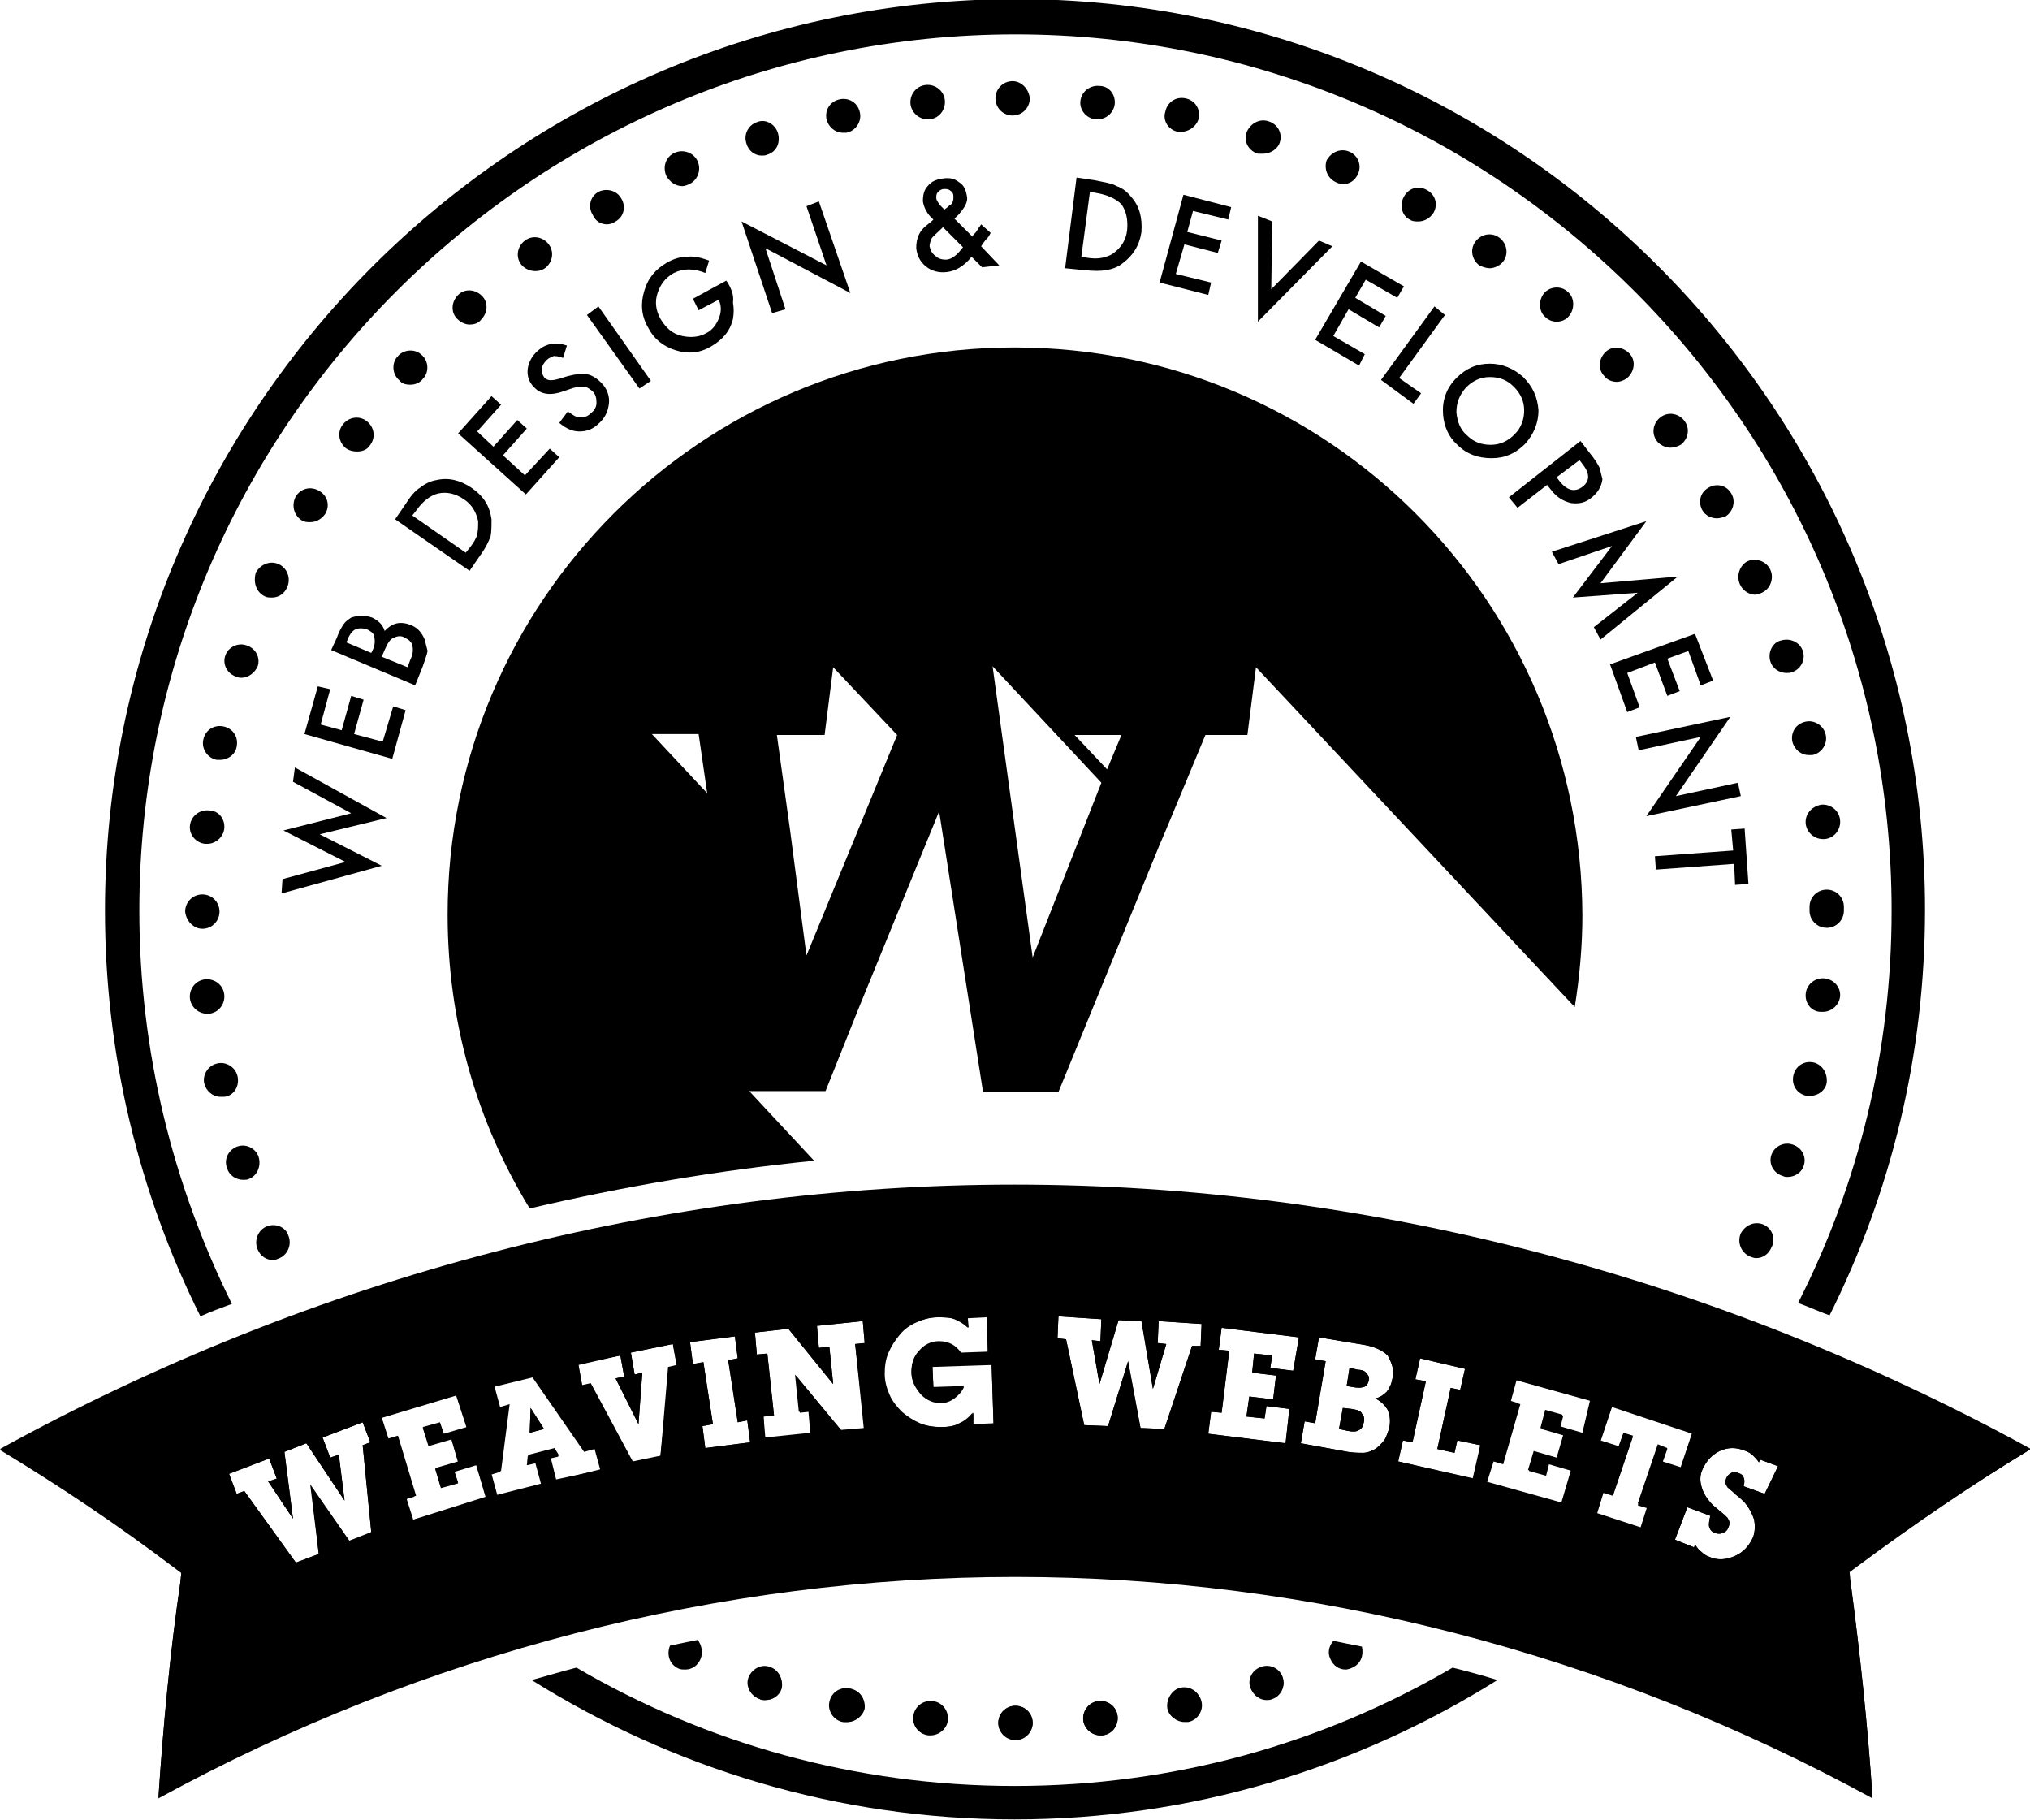 <?xml version="1.0" encoding="utf-8"?>
<!-- Generator: Adobe Illustrator 19.1.0, SVG Export Plug-In . SVG Version: 6.00 Build 0)  -->
<svg version="1.1" id="Layer_1" xmlns="http://www.w3.org/2000/svg" xmlns:xlink="http://www.w3.org/1999/xlink" x="0px" y="0px"
	 viewBox="0 0 212.7 190.7" style="enable-background:new 0 0 212.7 190.7;" xml:space="preserve">
<g>
	<path d="M132.2,174.6c0.9-0.3,1.9,0.2,2.2,1.1c0.3,0.9-0.2,1.9-1.1,2.2c-0.2,0-0.4,0.1-0.6,0.1c-0.7,0-1.4-0.5-1.7-1.2
		C130.7,175.9,131.2,174.9,132.2,174.6z M123.7,176.8c1-0.2,1.9,0.4,2.1,1.4c0.2,1-0.4,1.9-1.4,2.1c-0.1,0-0.2,0-0.4,0
		c-0.8,0-1.6-0.6-1.7-1.4C122.2,178,122.8,177,123.7,176.8z M115.1,178.2c1-0.1,1.9,0.6,2,1.6c0.1,1-0.6,1.9-1.6,2
		c-0.1,0-0.1,0-0.2,0c-0.9,0-1.7-0.7-1.8-1.6C113.4,179.2,114.2,178.3,115.1,178.2z M81.8,176.9c-0.2,0.8-0.9,1.2-1.7,1.2
		c-0.2,0-0.4,0-0.5-0.1c-0.9-0.3-1.5-1.3-1.2-2.2c0.3-0.9,1.3-1.5,2.2-1.2v0C81.6,174.9,82.1,176,81.8,176.9z M90.5,179
		c-0.2,0.8-0.9,1.4-1.8,1.4c-0.1,0-0.3,0-0.4,0c-1-0.2-1.6-1.2-1.4-2.1c0.2-1,1.1-1.6,2.1-1.4C90.1,177.1,90.7,178,90.5,179z
		 M97.5,181.8c-0.1,0-0.1,0-0.2,0c-1-0.1-1.7-1-1.6-1.9c0.1-1,1-1.7,2-1.6c1,0.1,1.7,1,1.6,2C99.2,181.1,98.4,181.8,97.5,181.8z
		 M104.6,180.5c0-1,0.8-1.8,1.8-1.8c1,0,1.8,0.8,1.8,1.8c0,1-0.8,1.8-1.8,1.8C105.4,182.2,104.6,181.4,104.6,180.5z"/>
	<path d="M106.3,36.4c-32.8,0-59.4,26.6-59.4,59.4c0,11.3,3.1,21.8,8.6,30.8c9.8-2.3,19.8-4,29.8-5l-6.8-7.3h8l3.4-8.5L98.4,85
		l4.6,29.4h7.9l10.6-25.9l0.6-1.4l1.5-3.6l2.7-6.5h4.4l0.9-7.1l33.4,35.6c0.5-3.1,0.8-6.4,0.8-9.6C165.7,63,139.2,36.4,106.3,36.4z
		 M68.3,76.9h4.9l0.9,6.2L68.3,76.9z M84.5,100.1l-1.7-13l-1.4-10.1h5l0.9-7.1l6.7,7.1L84.5,100.1z M108.2,100.3L104,69.8L115.4,82
		L108.2,100.3z M116,80.6l-3.4-3.6h4.9L116,80.6z"/>
	<path d="M14.6,95.4c0-50.6,41.2-91.8,91.8-91.8c50.6,0,91.8,41.2,91.8,91.8c0,14.8-3.5,28.7-9.8,41.1c1.1,0.4,2.2,0.9,3.3,1.3
		c6.4-12.8,10-27.2,10-42.5c0-52.6-42.8-95.4-95.3-95.4C53.8,0,11,42.8,11,95.4c0,15.2,3.6,29.7,10,42.5c1.1-0.5,2.2-0.9,3.3-1.3
		C18.1,124.1,14.6,110.1,14.6,95.4z"/>
	<path d="M106.3,187.1c-16.7,0-32.4-4.5-45.9-12.4c-1.6,0.4-3.2,0.9-4.7,1.3c14.7,9.2,32,14.6,50.6,14.6c18.6,0,35.9-5.4,50.6-14.6
		c-1.6-0.5-3.1-0.9-4.7-1.3C138.7,182.6,123.1,187.1,106.3,187.1z"/>
	<polygon points="30.9,80.4 30.7,81.9 36.8,85.2 29.7,87 36.2,90.3 29.6,92.1 29.5,93.6 40,90.7 33.5,87.4 40.5,85.7 	"/>
	<polygon points="40.1,77.7 37.1,76.9 38.1,73.3 36.8,72.9 35.8,76.5 33.6,75.9 34.6,72.2 33.3,71.9 31.9,76.9 41.1,79.5 42.5,74.4 
		41.2,74 	"/>
	<path d="M44.5,67c-0.3-0.7-0.7-1.2-1.4-1.5c-0.5-0.2-1-0.3-1.5-0.2c-0.5,0.1-0.9,0.4-1.3,0.8c-0.2-0.7-0.7-1.1-1.3-1.4
		c-0.3-0.1-0.7-0.2-1.1-0.2c-0.4,0-0.8,0.1-1.1,0.2c-0.3,0.2-0.6,0.4-0.8,0.7c-0.2,0.3-0.5,0.8-0.7,1.4l-0.6,1.3l8.8,3.7l0.8-2
		c0.2-0.6,0.4-1.1,0.5-1.6C44.7,67.8,44.6,67.4,44.5,67z M39.1,68l-0.2,0.4l-2.6-1.1l0.2-0.5c0.2-0.4,0.4-0.7,0.8-0.9
		c0.3-0.1,0.7-0.1,1.1,0c0.4,0.2,0.7,0.4,0.8,0.7C39.3,67.1,39.3,67.5,39.1,68z M43,69.1l-0.3,0.8L40,68.8l0.3-0.7
		c0.3-0.7,0.6-1.2,1-1.3c0.4-0.2,0.8-0.2,1.1,0c0.4,0.2,0.7,0.4,0.8,0.8C43.3,68,43.3,68.5,43,69.1z"/>
	<path d="M51.5,54.4c-0.2-1.4-0.8-2.4-2.1-3.3c-1.2-0.8-2.4-1.1-3.7-0.8c-0.6,0.1-1.2,0.4-1.7,0.8c-0.5,0.3-1,0.9-1.5,1.7l-1.1,1.6
		l7.8,5.4l1.1-1.6c0.6-0.8,0.9-1.5,1.1-2C51.5,55.7,51.5,55.1,51.5,54.4z M50,56c-0.1,0.4-0.4,0.9-0.8,1.4l-0.4,0.5l-5.6-3.9
		l0.4-0.5c0.7-1,1.5-1.6,2.3-1.8c0.9-0.2,1.8,0,2.7,0.6c0.9,0.6,1.3,1.4,1.5,2.3C50.1,55.1,50.1,55.5,50,56z"/>
	<polygon points="55,49.8 52.7,47.7 55.2,44.9 54.2,44 51.7,46.8 50,45.2 52.5,42.4 51.5,41.5 48,45.4 55.1,51.8 58.6,47.9 57.6,47 
			"/>
	<path d="M61.5,39.2c-0.6-0.1-1.2,0-2,0.2l-1,0.3c-0.7,0.2-1.2,0.2-1.5-0.2c-0.2-0.3-0.3-0.6-0.2-0.9c0-0.3,0.2-0.6,0.5-0.9
		c0.2-0.2,0.5-0.3,0.7-0.4c0.2,0,0.5,0,1,0.2l0.4-1.3c-1.2-0.4-2.2-0.2-3,0.5c-0.6,0.5-1,1.2-1.1,1.9c-0.1,0.7,0.1,1.4,0.6,1.9
		c0.7,0.8,1.7,1,3.1,0.5l0.9-0.3c0.2-0.1,0.5-0.1,0.7-0.2c0.2,0,0.4,0,0.6,0c0.2,0,0.3,0.1,0.5,0.2c0.1,0.1,0.3,0.2,0.4,0.3
		c0.3,0.3,0.4,0.7,0.4,1.2c0,0.4-0.2,0.8-0.6,1.1c-0.4,0.4-0.9,0.5-1.4,0.4c-0.3-0.1-0.6-0.3-1-0.6l-0.9,1.2
		c0.7,0.6,1.4,0.9,2.1,0.9c0.7,0,1.4-0.2,2-0.8c0.7-0.6,1-1.3,1.1-2.1c0.1-0.8-0.2-1.6-0.8-2.2C62.5,39.6,62,39.3,61.5,39.2z"/>
	<polygon points="61.5,33 67,40.7 68.2,39.9 62.7,32.1 	"/>
	<path d="M76.3,29.7l-0.2-0.3l-3.5,1.9l0.6,1.2l2.1-1.1c0.3,0.6,0.3,1.3,0,2c-0.3,0.7-0.7,1.2-1.3,1.5c-0.7,0.4-1.6,0.5-2.5,0.3
		c-1-0.2-1.7-0.8-2.3-1.8c-0.5-0.9-0.6-1.8-0.3-2.7c0.3-0.9,0.8-1.6,1.7-2.1c1-0.5,2.1-0.5,3.3,0l0.4-1.3c-0.8-0.3-1.6-0.5-2.3-0.4
		c-0.7,0-1.4,0.2-2.1,0.6c-1.2,0.7-2,1.6-2.4,3c-0.4,1.3-0.3,2.6,0.4,3.8c0.6,1.2,1.6,2,2.9,2.4c1.3,0.4,2.5,0.3,3.7-0.4
		c1.2-0.7,2-1.6,2.3-2.9c0.1-0.6,0.1-1.1,0-1.7C76.9,31,76.7,30.4,76.3,29.7z"/>
	<polygon points="85.8,21.1 84.5,21.6 86.6,27.8 77.7,23.2 80.9,32.8 82.3,32.4 80.2,26 89.1,30.7 	"/>
	<path d="M102.8,25.8c0.2-0.3,0.4-0.6,0.6-0.8c0.2-0.2,0.3-0.4,0.4-0.6l-1-0.9c-0.1,0.2-0.3,0.4-0.4,0.6c-0.1,0.2-0.3,0.4-0.5,0.6
		l0,0.1l-1.9-1.9c0.6-0.5,0.9-1,1.1-1.3c0.2-0.4,0.3-0.7,0.2-1.1c-0.1-0.6-0.3-1.1-0.8-1.4c-0.5-0.4-1-0.5-1.7-0.4
		c-0.7,0.1-1.2,0.3-1.6,0.8c-0.4,0.4-0.5,1-0.5,1.6c0.1,0.6,0.4,1.3,1.1,1.9c0,0-0.1,0.1-0.1,0.1c0,0,0,0,0,0l-0.6,0.5
		C96.3,24.2,96,25,96,26c0.1,0.8,0.4,1.4,1,1.9c0.6,0.5,1.4,0.7,2.2,0.6c0.9-0.1,1.8-0.6,2.6-1.6l1.1,1.1l1.8-0.2L102.8,25.8z
		 M98.3,20.1c0.2-0.2,0.4-0.3,0.6-0.3c0.3,0,0.5,0,0.7,0.2c0.2,0.1,0.3,0.3,0.3,0.6c0,0.2,0,0.4-0.1,0.6c0,0.1-0.1,0.2-0.3,0.3
		c-0.1,0.1-0.3,0.3-0.5,0.4L99,22c0,0-0.1-0.1-0.1-0.1l-0.4-0.4c-0.2-0.3-0.4-0.5-0.4-0.8C98.1,20.5,98.1,20.3,98.3,20.1z
		 M99.1,27.2c-0.4,0-0.8-0.1-1.1-0.4c-0.4-0.3-0.5-0.6-0.6-1c0-0.3,0.1-0.5,0.2-0.8c0.2-0.3,0.6-0.6,1.1-1.1l0.1-0.1l2.1,2.1
		C100.3,26.7,99.7,27.2,99.1,27.2z"/>
	<path d="M118.5,20.6c-0.4-0.5-0.9-0.9-1.5-1.1c-0.5-0.3-1.3-0.4-2.2-0.6l-2-0.3l-1.2,9.5l2,0.2c1,0.1,1.7,0.1,2.3,0
		c0.6-0.1,1.2-0.3,1.7-0.7c1.1-0.8,1.8-1.9,2-3.3C119.7,22.8,119.4,21.6,118.5,20.6z M118.1,24.1c-0.1,1-0.6,1.8-1.4,2.4
		c-0.4,0.3-0.8,0.4-1.2,0.5c-0.4,0.1-1,0.1-1.6,0l-0.6-0.1l0.9-6.8l0.6,0.1c1.2,0.2,2.1,0.6,2.7,1.2C118,22.1,118.2,23,118.1,24.1z"
		/>
	<polygon points="121.5,29.6 126.6,30.9 126.9,29.6 123.2,28.7 124.1,25.6 127.6,26.5 128,25.2 124.4,24.3 125,22.1 128.7,23 
		129,21.7 124,20.4 	"/>
	<polygon points="138.2,25.2 133.2,30.3 133.3,23.2 131.8,22.6 131.8,33.7 139.6,25.8 	"/>
	<polygon points="144.5,34.3 145.2,33.1 142,31.2 143.1,29.3 146.4,31.2 147.1,30 142.6,27.4 137.8,35.6 142.4,38.3 143,37.1 
		139.7,35.2 141.3,32.4 	"/>
	<polygon points="151.4,33 150.3,32.1 144.7,39.8 148.1,42.3 148.9,41.2 146.6,39.6 	"/>
	<path d="M159.6,39.5c-1-0.9-2.2-1.4-3.5-1.4c-1.4,0-2.5,0.5-3.5,1.5c-1.1,1.1-1.5,2.4-1.4,3.8c0.1,1.3,0.6,2.4,1.5,3.2
		c1,1,2.2,1.4,3.6,1.4c1.4,0,2.5-0.5,3.5-1.5c0.9-1,1.4-2.2,1.4-3.5C161.1,41.6,160.6,40.5,159.6,39.5z M158.7,45.5
		c-0.7,0.7-1.5,1.1-2.5,1.1c-1,0-1.8-0.3-2.5-1c-0.7-0.6-1-1.4-1.1-2.4c0-1,0.3-1.8,1-2.6c0.7-0.7,1.5-1.1,2.5-1.1
		c1,0,1.8,0.3,2.5,1c0.7,0.7,1.1,1.5,1.1,2.5C159.7,43.9,159.4,44.8,158.7,45.5z"/>
	<path d="M167.6,49c-0.2-0.4-0.5-0.9-1-1.5l-1-1.3l-7.5,5.9l0.9,1.1l3.1-2.4l0.4,0.5c0.6,0.8,1.3,1.2,2.1,1.4c0.8,0.1,1.5,0,2.2-0.6
		c0.6-0.5,1-1.1,1.1-1.9C167.8,49.8,167.7,49.4,167.6,49z M165.8,51c-0.8,0.6-1.6,0.4-2.4-0.6l-0.3-0.4l2.4-1.8l0.3,0.4
		C166.6,49.6,166.6,50.4,165.8,51z"/>
	<polygon points="167.7,61.1 172.5,54.6 162.6,57.8 163.3,59.1 168.9,57.2 164.8,62.6 171.6,62.1 167,65.7 167.7,67 175.8,60.4 	"/>
	<polygon points="170.5,70.5 173.4,69.4 174.7,72.9 176,72.4 174.7,69 176.9,68.2 178.2,71.8 179.5,71.3 177.6,66.4 168.7,69.6 
		170.5,74.6 171.8,74.1 	"/>
	<polygon points="182.4,83.4 182.1,82 175.6,83.4 181.3,75.1 171.4,77.2 171.7,78.6 178.2,77.2 172.5,85.5 	"/>
	<polygon points="182.8,86.8 181.4,86.9 181.6,89.1 173.4,89.7 173.5,91.1 181.7,90.5 181.8,92.7 183.2,92.6 	"/>
	<path d="M79.8,16.3c0.2,0,0.4,0,0.6-0.1c1-0.3,1.4-1.3,1.1-2.3c-0.3-0.9-1.3-1.5-2.2-1.1c-0.9,0.3-1.4,1.3-1.1,2.2
		C78.4,15.8,79.1,16.3,79.8,16.3z"/>
	<path d="M71.5,19.5c0.2,0,0.5-0.1,0.7-0.2c0.9-0.4,1.3-1.5,0.9-2.4c-0.4-0.9-1.5-1.3-2.4-0.9c-0.9,0.4-1.3,1.4-0.9,2.4
		C70.2,19.1,70.8,19.5,71.5,19.5z"/>
	<path d="M114.8,12.5c0.1,0,0.1,0,0.2,0c0.9,0,1.7-0.7,1.8-1.6c0.1-1-0.6-1.9-1.6-1.9c-1-0.1-1.9,0.6-2,1.6
		C113.1,11.5,113.8,12.4,114.8,12.5z"/>
	<path d="M63.6,23.5c0.3,0,0.6-0.1,0.9-0.3c0.9-0.5,1.1-1.6,0.6-2.4c-0.5-0.9-1.6-1.1-2.4-0.7c-0.9,0.5-1.1,1.6-0.6,2.4
		C62.4,23.2,63,23.5,63.6,23.5z"/>
	<path d="M49.2,34c0.4,0,0.9-0.1,1.2-0.5c0.7-0.7,0.8-1.8,0.1-2.5c-0.7-0.7-1.8-0.8-2.5-0.1c-0.7,0.7-0.8,1.8-0.1,2.5
		C48.3,33.8,48.8,34,49.2,34z"/>
	<path d="M43,40.3c0.5,0,1-0.2,1.3-0.6c0.7-0.7,0.6-1.9-0.1-2.5c-0.7-0.7-1.9-0.6-2.5,0.1c-0.7,0.7-0.6,1.9,0.1,2.5
		C42.1,40.2,42.5,40.3,43,40.3z"/>
	<path d="M37.4,47.3c0.6,0,1.1-0.2,1.4-0.7c0.6-0.8,0.4-1.9-0.4-2.5c-0.8-0.6-1.9-0.4-2.5,0.4c-0.6,0.8-0.4,1.9,0.4,2.5
		C36.6,47.2,37,47.3,37.4,47.3z"/>
	<path d="M56.1,28.4c0.4,0,0.7-0.1,1-0.3c0.8-0.6,1-1.7,0.4-2.5c-0.6-0.8-1.7-1-2.5-0.4c-0.8,0.6-1,1.7-0.4,2.5
		C55,28.2,55.6,28.4,56.1,28.4z"/>
	<path d="M163.1,33.7c0.5,0,1-0.2,1.3-0.6c0.6-0.7,0.6-1.9-0.1-2.5c-0.7-0.7-1.9-0.6-2.5,0.1c-0.6,0.7-0.6,1.9,0.1,2.5
		C162.2,33.5,162.6,33.7,163.1,33.7z"/>
	<path d="M123.4,13.8c0.1,0,0.2,0,0.4,0c0.8,0,1.6-0.6,1.8-1.4c0.2-1-0.4-1.9-1.4-2.1c-1-0.2-1.9,0.4-2.1,1.4
		C121.8,12.6,122.4,13.6,123.4,13.8z"/>
	<path d="M169.4,40c0.4,0,0.9-0.2,1.2-0.5c0.7-0.7,0.8-1.8,0.1-2.5c-0.7-0.7-1.8-0.8-2.5-0.1c-0.7,0.7-0.8,1.8-0.1,2.5
		C168.4,39.8,168.9,40,169.4,40z"/>
	<path d="M191.2,102.5c-1-0.1-1.9,0.6-2,1.6c-0.1,1,0.6,1.9,1.6,1.9c0.1,0,0.1,0,0.2,0c0.9,0,1.7-0.7,1.8-1.6
		C192.9,103.4,192.1,102.6,191.2,102.5z"/>
	<path d="M175,46.9c0.4,0,0.7-0.1,1.1-0.3c0.8-0.6,1-1.7,0.4-2.5c-0.6-0.8-1.7-1-2.5-0.4c-0.8,0.6-1,1.7-0.4,2.5
		C173.9,46.6,174.5,46.9,175,46.9z"/>
	<path d="M156.1,28.1c0.5,0,1.1-0.3,1.4-0.7c0.6-0.8,0.4-1.9-0.4-2.5c-0.8-0.6-1.9-0.4-2.5,0.4c-0.6,0.8-0.4,1.9,0.4,2.5
		C155.4,28,155.8,28.1,156.1,28.1z"/>
	<path d="M140,19.1c0.2,0.1,0.5,0.2,0.7,0.2c0.7,0,1.3-0.4,1.6-1.1c0.4-0.9,0-1.9-0.9-2.3c-0.9-0.4-1.9,0-2.4,0.9
		C138.7,17.7,139.1,18.7,140,19.1z"/>
	<path d="M147.7,23c0.3,0.2,0.6,0.2,0.9,0.2c0.6,0,1.2-0.3,1.6-0.9c0.5-0.9,0.2-1.9-0.7-2.4c-0.9-0.5-1.9-0.2-2.4,0.7
		C146.6,21.5,146.9,22.6,147.7,23z"/>
	<path d="M27.9,128.5c-0.9,0.4-1.3,1.5-0.9,2.4c0.3,0.7,0.9,1.1,1.6,1.1c0.2,0,0.5-0.1,0.7-0.2c0.9-0.4,1.3-1.5,0.9-2.4
		C29.9,128.5,28.8,128.1,27.9,128.5z"/>
	<path d="M31.6,54.5c0.3,0.2,0.6,0.2,0.9,0.2c0.6,0,1.2-0.3,1.6-0.9c0.5-0.9,0.2-1.9-0.7-2.4c-0.9-0.5-1.9-0.2-2.4,0.6
		C30.5,52.9,30.8,54,31.6,54.5z"/>
	<path d="M182.3,61.2c0.3,0.7,1,1.1,1.6,1.1c0.2,0,0.5-0.1,0.7-0.2c0.9-0.4,1.3-1.5,0.9-2.4c-0.4-0.9-1.5-1.3-2.4-0.9
		C182.3,59.2,181.9,60.3,182.3,61.2L182.3,61.2z"/>
	<path d="M88,10.4c-1,0.2-1.6,1.1-1.4,2.1c0.2,0.8,0.9,1.4,1.7,1.4c0.1,0,0.3,0,0.4,0c1-0.2,1.6-1.2,1.4-2.1
		C89.9,10.8,89,10.2,88,10.4z"/>
	<path d="M132.4,16.1c0.7,0,1.5-0.5,1.7-1.2c0.3-0.9-0.2-1.9-1.2-2.2c-0.9-0.3-1.9,0.2-2.3,1.2c-0.3,0.9,0.2,1.9,1.2,2.2
		C132,16.1,132.2,16.1,132.4,16.1z"/>
	<path d="M106.1,8.5c-1,0-1.8,0.8-1.8,1.8c0,1,0.8,1.8,1.8,1.8c1,0,1.8-0.8,1.8-1.8C107.8,9.3,107,8.5,106.1,8.5z"/>
	<path d="M190,111.3c-1-0.2-1.9,0.4-2.1,1.4c-0.2,1,0.4,1.9,1.4,2.1c0.1,0,0.2,0,0.4,0c0.8,0,1.6-0.6,1.7-1.4
		C191.5,112.4,190.9,111.5,190,111.3z"/>
	<path d="M187.8,119.9c-0.9-0.3-1.9,0.2-2.2,1.1c-0.3,0.9,0.2,1.9,1.2,2.2c0.2,0.1,0.4,0.1,0.5,0.1c0.8,0,1.5-0.5,1.7-1.2
		C189.3,121.2,188.8,120.2,187.8,119.9z"/>
	<path d="M184.8,128.3c-0.9-0.4-1.9,0-2.4,0.9c-0.4,0.9,0,2,0.9,2.4c0.2,0.1,0.5,0.2,0.7,0.2c0.7,0,1.3-0.4,1.6-1.1c0,0,0,0,0,0
		C186.1,129.8,185.7,128.7,184.8,128.3z"/>
	<path d="M97.4,12.5c1-0.1,1.7-1,1.6-2c-0.1-1-1-1.7-2-1.6c-1,0.1-1.7,1-1.6,2c0.1,0.9,0.9,1.6,1.8,1.6
		C97.2,12.5,97.3,12.5,97.4,12.5z"/>
	<path d="M22.7,79.6c0.1,0,0.2,0,0.4,0c0.8,0,1.6-0.6,1.7-1.4c0.2-1-0.4-1.9-1.4-2.1c-1-0.2-1.9,0.4-2.1,1.4
		C21.1,78.4,21.7,79.4,22.7,79.6z"/>
	<path d="M24.8,70.9C25,71,25.1,71,25.3,71c0.7,0,1.4-0.5,1.7-1.2c0.3-0.9-0.2-1.9-1.2-2.2c-0.9-0.3-1.9,0.2-2.2,1.1
		C23.3,69.6,23.8,70.6,24.8,70.9z"/>
	<path d="M27.8,62.5c0.2,0.1,0.5,0.1,0.7,0.1c0.7,0,1.3-0.4,1.6-1.1c0.4-0.9,0-2-0.9-2.4c-0.9-0.4-1.9,0-2.4,0.9
		C26.5,61.1,26.9,62.1,27.8,62.5z"/>
	<path d="M21.5,88.4c0.1,0,0.1,0,0.2,0c0.9,0,1.7-0.7,1.8-1.6c0.1-1-0.6-1.9-1.6-1.9c-1-0.1-1.9,0.6-2,1.6
		C19.8,87.4,20.5,88.3,21.5,88.4z"/>
	<path d="M24.9,112.8c-0.2-1-1.2-1.6-2.1-1.4c-1,0.2-1.6,1.2-1.4,2.1c0.2,0.8,0.9,1.4,1.7,1.4c0.1,0,0.2,0,0.4,0
		C24.5,114.8,25.1,113.8,24.9,112.8z"/>
	<path d="M27.1,121.2c-0.3-0.9-1.3-1.4-2.2-1.1c-0.9,0.3-1.5,1.3-1.1,2.3c0.2,0.7,0.9,1.2,1.7,1.2c0.2,0,0.4,0,0.6-0.1
		C26.9,123.2,27.4,122.2,27.1,121.2z"/>
	<path d="M21.9,106.2c1-0.1,1.7-1,1.6-2c-0.1-1-1-1.7-2-1.6c-1,0.1-1.7,1-1.6,2c0.1,0.9,0.9,1.6,1.8,1.6
		C21.8,106.2,21.8,106.2,21.9,106.2z"/>
	<path d="M21.2,97.3c1,0,1.8-0.8,1.8-1.8c0-1-0.8-1.8-1.8-1.8c-1,0-1.8,0.8-1.8,1.8C19.5,96.5,20.3,97.3,21.2,97.3z"/>
	<path d="M179.9,54.3c0.3,0,0.6-0.1,0.9-0.2c0.8-0.5,1.1-1.6,0.6-2.4c-0.5-0.9-1.6-1.1-2.4-0.6c-0.9,0.5-1.1,1.6-0.6,2.4
		C178.7,54,179.3,54.3,179.9,54.3z"/>
	<path d="M124.1,180.4c0.1,0,0.2,0,0.4,0c1-0.2,1.6-1.2,1.4-2.1c-0.2-1-1.2-1.6-2.1-1.4c-1,0.2-1.6,1.2-1.4,2.1
		C122.5,179.8,123.3,180.4,124.1,180.4z"/>
	<path d="M115.3,181.8c0.1,0,0.1,0,0.2,0c1-0.1,1.7-1,1.6-2c-0.1-1-1-1.7-2-1.6c-1,0.1-1.7,1-1.6,2
		C113.6,181.1,114.4,181.8,115.3,181.8z"/>
	<path d="M80.7,174.7L80.7,174.7c-0.9-0.3-1.9,0.2-2.2,1.1c-0.3,0.9,0.2,1.9,1.2,2.2c0.2,0.1,0.4,0.1,0.5,0.1c0.8,0,1.5-0.5,1.7-1.2
		C82.1,176,81.6,174.9,80.7,174.7z"/>
	<path d="M132.7,178.1c0.2,0,0.4,0,0.6-0.1c0.9-0.3,1.4-1.3,1.1-2.2c-0.3-0.9-1.3-1.4-2.2-1.1c-0.9,0.3-1.5,1.3-1.1,2.2
		C131.3,177.6,132,178.1,132.7,178.1z"/>
	<path d="M139.4,173.8c0.3,0.7,0.9,1.1,1.6,1.1c0.2,0,0.5-0.1,0.7-0.2c0.9-0.4,1.2-1.3,1-2.2c-1-0.2-2-0.4-3-0.6
		C139.2,172.5,139.1,173.2,139.4,173.8z"/>
	<path d="M89.1,176.9c-1-0.2-1.9,0.4-2.1,1.4c-0.2,1,0.4,1.9,1.4,2.1c0.1,0,0.2,0,0.4,0c0.8,0,1.6-0.6,1.8-1.4
		C90.7,178,90.1,177.1,89.1,176.9z"/>
	<path d="M71.1,174.8c0.2,0.1,0.5,0.1,0.7,0.1c0.7,0,1.3-0.4,1.6-1.1c0.3-0.7,0.1-1.5-0.3-2c-1,0.2-2,0.4-2.9,0.6
		C69.8,173.4,70.2,174.4,71.1,174.8z"/>
	<path d="M191.4,93.2c-1,0-1.8,0.8-1.8,1.8c0,0.1,0,0.1,0,0.2c0,0.1,0,0.1,0,0.2c0,1,0.8,1.8,1.8,1.8c1,0,1.8-0.8,1.8-1.8
		c0-0.1,0-0.1,0-0.2c0-0.1,0-0.1,0-0.2C193.2,94,192.4,93.2,191.4,93.2z"/>
	<path d="M97.7,178.2c-1-0.1-1.9,0.6-2,1.6c-0.1,1,0.6,1.9,1.6,1.9c0.1,0,0.1,0,0.2,0c0.9,0,1.7-0.7,1.8-1.6
		C99.4,179.2,98.7,178.3,97.7,178.2z"/>
	<path d="M185.5,69.3c0.2,0.7,0.9,1.2,1.7,1.2c0.2,0,0.4,0,0.6-0.1c0.9-0.3,1.4-1.3,1.1-2.2c-0.3-0.9-1.3-1.4-2.3-1.1
		C185.7,67.3,185.2,68.4,185.5,69.3z"/>
	<path d="M187.8,77.7c0.2,0.8,0.9,1.4,1.7,1.4c0.1,0,0.3,0,0.4,0c1-0.2,1.6-1.2,1.4-2.1c-0.2-1-1.2-1.6-2.1-1.4
		C188.2,75.8,187.6,76.7,187.8,77.7z"/>
	<path d="M189.2,86.3c0.1,0.9,0.9,1.6,1.8,1.6c0.1,0,0.1,0,0.2,0c1-0.1,1.7-1,1.6-2c-0.1-1-1-1.7-2-1.6
		C189.8,84.5,189.1,85.3,189.2,86.3z"/>
	<path d="M108.2,180.5c0-1-0.8-1.8-1.8-1.8c-1,0-1.8,0.8-1.8,1.8c0,1,0.8,1.8,1.8,1.8C107.4,182.2,108.2,181.4,108.2,180.5z"/>
	<path d="M141.6,147.6l-0.9-0.1l-0.4,2.2l0.9,0.2c0.5,0.1,1,0.1,1.2-0.1c0.3-0.1,0.4-0.4,0.5-0.8c0.1-0.4,0-0.7-0.2-0.9
		C142.6,147.8,142.2,147.7,141.6,147.6z"/>
	<path d="M142.3,143.5l-0.9-0.2l-0.3,1.9l0.6,0.1c0.5,0.1,0.9,0.1,1.2,0c0.3-0.1,0.4-0.3,0.5-0.6c0.1-0.4,0-0.6-0.2-0.8
		C143.1,143.7,142.8,143.5,142.3,143.5z"/>
	<polygon points="55.5,150.1 57,149.7 55.6,147.5 	"/>
	<path d="M106.3,124.1c-36.7,0-73.4,9.6-106.3,27.7c6.3,3.8,12.4,7.9,18.2,12.3l0.8,0.6l-0.1,1c-1.1,7.5-1.8,15.1-2.3,22.6
		c27.8-15.2,58.8-23.2,89.8-23.2c31,0,62,8,89.8,23.2c-0.5-7.5-1.3-15.1-2.3-22.6l-0.1-1l0.8-0.6c5.8-4.3,11.9-8.5,18.2-12.3
		C179.8,133.7,143,124.1,106.3,124.1z M168,156.4l1,0.3l2.1-6.2l-1-0.3l-0.5,1.4l-1.9-0.6l1.2-3.6l8.4,2.8l-1.2,3.6l-1.9-0.6
		l0.5-1.4l-1-0.3l-2.1,6.2l1,0.3l-0.7,2.2l-4.6-1.5L168,156.4z M156.5,153.1l1,0.3l1.8-6.3l-1-0.3l0.6-2.2l7.9,2.2l-0.9,3.4
		l-2.4-0.7l0.3-1.2l-1.8-0.5l-0.5,1.9l2.4,0.7l-0.7,2.4l-2.4-0.7l-0.6,2l1.8,0.5l0.3-1.2l2.4,0.7l-1,3.4l-7.9-2.2L156.5,153.1z
		 M101.4,138l2-0.1l0.1,3.7l-2.8,0.1c-0.3-0.4-0.6-0.7-1-0.9c-0.4-0.2-0.8-0.3-1.3-0.3c-0.9,0-1.6,0.4-2.1,1
		c-0.6,0.6-0.8,1.4-0.8,2.2c0,0.9,0.4,1.6,1,2.3c0.6,0.6,1.3,0.9,2.1,0.9c0.5,0,1-0.2,1.4-0.5c0.4-0.3,0.8-0.7,1-1.2l-3.2,0.1
		l-0.1-2.2l6.2-0.2l0.2,6.2l-2.1,0.1l0-1.2c-0.4,0.5-0.9,0.9-1.4,1.1c-0.5,0.3-1.2,0.4-1.9,0.4c-0.8,0-1.6-0.1-2.3-0.4
		c-0.7-0.3-1.3-0.7-1.9-1.2c-0.5-0.5-1-1.1-1.3-1.8c-0.3-0.7-0.5-1.4-0.5-2.2c0-0.8,0.1-1.5,0.4-2.2c0.3-0.7,0.7-1.3,1.2-1.9
		c0.5-0.6,1.1-1,1.8-1.3c0.7-0.3,1.4-0.5,2.2-0.5c0.7,0,1.3,0,1.8,0.2c0.5,0.2,1,0.5,1.4,0.9L101.4,138z M47.8,146.2l1.1,3.4
		l-2.4,0.7l-0.4-1.2l-1.8,0.5l0.6,1.9l2.4-0.7l0.7,2.4l-2.4,0.7l0.6,2l1.8-0.5l-0.4-1.2l2.3-0.7l1,3.4l-7.8,2.4l-0.7-2.2l1-0.3
		l-1.9-6.3l-1,0.3l-0.7-2.2L47.8,146.2z M33.4,162.8l-2.4,0.9l-5.4-7.5l-0.8,0.3l-0.8-2.1l4.2-1.6l0.8,2.1l-0.9,0.3l2.6,3.9l-0.9-7
		l2.3-0.9l4,6l-0.6-4.8l-0.9,0.3l-0.8-2.1l4.2-1.6l0.8,2.1l-0.8,0.3l0.9,9.1l-2.3,0.9l-4.1-5.9L33.4,162.8z M57.7,152.7l0.9-0.2
		l-0.5-0.8l-2.7,0.7l-0.1,1l0.9-0.2l0.6,2.2l-4.7,1.2l-0.6-2.2l1-0.3l0.9-7l-1,0.3l-0.6-2.2l4.1-1l5.4,7.8l1.1-0.3l0.6,2.2l-4.7,1.2
		L57.7,152.7z M69.2,152.6l-2.9,0.6l-4.4-8.2l-0.9,0.2l-0.4-2.2L65,142l0.4,2.2l-0.9,0.2l2.4,4.8l0.4-5.4l-0.8,0.2l-0.4-2.3l4.4-0.9
		l0.4,2.2l-0.9,0.2L69.2,152.6z M73.9,151.7l-0.3-2.3l1.1-0.2l-1-6.5l-1.1,0.2l-0.3-2.3L77,140l0.3,2.3l-1,0.2l1,6.5l1-0.2l0.3,2.3
		L73.9,151.7z M80,148.4l1.1-0.1l-0.7-6.5l-1.1,0.1l-0.2-2.3l3.5-0.4l4.7,5.8l-0.4-3.9l-1.1,0.1l-0.2-2.3l4.8-0.5l0.2,2.3l-1,0.1
		l0.9,8.8l-2.4,0.2l-4.8-5.8l0.4,3.9l1-0.1l0.2,2.3l-4.8,0.5L80,148.4z M125.8,141l-0.9,0l-2.9,8.7l-2.5-0.1l-1.3-7l-2.1,6.8
		l-2.5-0.1l-1.9-9l-0.9-0.1l0.1-2.3l4.5,0.3l-0.1,2.3l-0.9-0.1l0.8,4.6l2-6.7l2.4,0.1l1.2,7.1l1.4-4.7l-0.9-0.1l0.1-2.3l4.5,0.3
		L125.8,141z M135.5,143.6l-2.4-0.3l0.2-1.3l-1.9-0.2l-0.2,2l2.5,0.3l-0.3,2.5l-2.5-0.3l-0.3,2.1l1.9,0.2l0.2-1.3l2.4,0.3l-0.4,3.6
		l-8.1-1l0.3-2.3l1.1,0.1l0.8-6.5l-1.1-0.1l0.3-2.3l8.1,1L135.5,143.6z M145.9,144.4c-0.1,0.6-0.3,1-0.6,1.4
		c-0.3,0.3-0.7,0.6-1.2,0.7c0.6,0.3,1,0.7,1.3,1.2c0.2,0.5,0.3,1,0.2,1.7c-0.1,0.5-0.3,1-0.5,1.4c-0.3,0.4-0.6,0.7-1,1
		c-0.4,0.2-0.8,0.4-1.3,0.4c-0.5,0-1.2,0-2.1-0.2l-4.4-0.8l0.4-2.3l1.1,0.2l1.1-6.5l-1.1-0.2l0.4-2.3l4.8,0.8
		c1.1,0.2,1.9,0.6,2.4,1.1C145.9,142.9,146.1,143.6,145.9,144.4z M146.5,153.1l0.5-2.2l1,0.2l1.4-6.4l-1.1-0.2l0.5-2.2l4.7,1.1
		l-0.5,2.2l-1-0.2l-1.4,6.4l1.8,0.4l0.3-1.3l2.4,0.5l-0.8,3.5L146.5,153.1z M184.9,156.5l-2.2-0.8c0.1-0.4,0.1-0.7,0-0.9
		c-0.1-0.3-0.3-0.4-0.6-0.5c-0.3-0.1-0.5-0.1-0.7,0c-0.2,0.1-0.4,0.3-0.5,0.5c-0.1,0.2-0.1,0.4-0.1,0.5c0,0.2,0.1,0.3,0.2,0.5
		c0.2,0.2,0.5,0.4,0.9,0.8c0.4,0.3,0.7,0.6,0.9,0.8c0.5,0.6,0.8,1.2,1,1.8c0.1,0.6,0.1,1.2-0.1,1.8c-0.4,0.9-1,1.6-1.9,2
		c-0.9,0.4-1.8,0.5-2.7,0.1c-0.3-0.1-0.6-0.3-0.8-0.5c-0.3-0.2-0.5-0.5-0.7-0.8l-0.1,0.3l-2-0.8l1.3-3.4l2.4,0.9
		c-0.1,0.5-0.2,0.9-0.1,1.2c0.1,0.3,0.3,0.5,0.6,0.6c0.3,0.1,0.6,0.1,0.8,0c0.3-0.1,0.5-0.3,0.6-0.6c0.1-0.2,0.1-0.3,0.1-0.5
		c0-0.2-0.1-0.3-0.2-0.5c-0.2-0.2-0.4-0.4-0.8-0.7c-0.3-0.3-0.6-0.5-0.7-0.6c-0.6-0.6-1-1.2-1.2-1.9c-0.2-0.6-0.2-1.3,0.1-1.9
		c0.4-0.9,1-1.5,1.8-1.9c0.9-0.4,1.7-0.4,2.7,0c0.3,0.1,0.6,0.3,0.8,0.5c0.2,0.2,0.4,0.4,0.6,0.7l0.1-0.3l1.9,0.7L184.9,156.5z"/>
	<path d="M142.3,143.5l-0.9-0.2l-0.3,1.9l0.6,0.1c0.5,0.1,0.9,0.1,1.2,0c0.3-0.1,0.4-0.3,0.5-0.6c0.1-0.4,0-0.6-0.2-0.8
		C143.1,143.7,142.8,143.5,142.3,143.5z"/>
	<polygon points="55.5,150.1 57,149.7 55.6,147.5 	"/>
	<path d="M141.6,147.6l-0.9-0.1l-0.4,2.2l0.9,0.2c0.5,0.1,1,0.1,1.2-0.1c0.3-0.1,0.4-0.4,0.5-0.8c0.1-0.4,0-0.7-0.2-0.9
		C142.6,147.8,142.2,147.7,141.6,147.6z"/>
	<path d="M193.6,164.8l0.8-0.6c5.8-4.3,11.9-8.5,18.2-12.3c-32.9-18.1-69.6-27.7-106.3-27.7c-36.7,0-73.4,9.6-106.3,27.7
		c6.3,3.8,12.4,7.9,18.2,12.3l0.8,0.6l-0.1,1c-1.1,7.5-1.8,15.1-2.3,22.6c27.8-15.2,58.8-23.2,89.8-23.2c31,0,62,8,89.8,23.2
		c-0.5-7.5-1.3-15.1-2.3-22.6L193.6,164.8z M36.7,161.6l-4.1-5.9l0.8,7.1l-2.4,0.9l-5.4-7.5l-0.8,0.3l-0.8-2.1l4.2-1.6l0.8,2.1
		l-0.9,0.3l2.6,3.9l-0.9-7l2.3-0.9l4,6l-0.6-4.8l-0.9,0.3l-0.8-2.1l4.2-1.6l0.8,2.1l-0.8,0.3l0.9,9.1L36.7,161.6z M43.3,159.2
		l-0.7-2.2l1-0.3l-1.9-6.3l-1,0.3l-0.7-2.2l7.8-2.4l1.1,3.4l-2.4,0.7l-0.4-1.2l-1.8,0.5l0.6,1.9l2.4-0.7l0.7,2.4l-2.4,0.7l0.6,2
		l1.8-0.5l-0.4-1.2l2.3-0.7l1,3.4L43.3,159.2z M58.2,155l-0.6-2.2l0.9-0.2l-0.5-0.8l-2.7,0.7l-0.1,1l0.9-0.2l0.6,2.2l-4.7,1.2
		l-0.6-2.2l1-0.3l0.9-7l-1,0.3l-0.6-2.2l4.1-1l5.4,7.8l1.1-0.3l0.6,2.2L58.2,155z M70.2,143.3l-1,9.2l-2.9,0.6l-4.4-8.2l-0.9,0.2
		l-0.4-2.2L65,142l0.4,2.2l-0.9,0.2l2.4,4.8l0.4-5.4l-0.8,0.2l-0.4-2.3l4.4-0.9l0.4,2.2L70.2,143.3z M73.9,151.7l-0.3-2.3l1.1-0.2
		l-1-6.5l-1.1,0.2l-0.3-2.3L77,140l0.3,2.3l-1,0.2l1,6.5l1-0.2l0.3,2.3L73.9,151.7z M90.6,149.7l-2.4,0.2l-4.8-5.8l0.4,3.9l1-0.1
		l0.2,2.3l-4.8,0.5l-0.2-2.3l1.1-0.1l-0.7-6.5l-1.1,0.1l-0.2-2.3l3.5-0.4l4.7,5.8l-0.4-3.9l-1.1,0.1l-0.2-2.3l4.8-0.5l0.2,2.3
		l-1,0.1L90.6,149.7z M101.9,149.2l0-1.2c-0.4,0.5-0.9,0.9-1.4,1.1c-0.5,0.3-1.2,0.4-1.9,0.4c-0.8,0-1.6-0.1-2.3-0.4
		c-0.7-0.3-1.3-0.7-1.9-1.2c-0.5-0.5-1-1.1-1.3-1.8c-0.3-0.7-0.5-1.4-0.5-2.2c0-0.8,0.1-1.5,0.4-2.2c0.3-0.7,0.7-1.3,1.2-1.9
		c0.5-0.6,1.1-1,1.8-1.3c0.7-0.3,1.4-0.5,2.2-0.5c0.7,0,1.3,0,1.8,0.2c0.5,0.2,1,0.5,1.4,0.9l0-1l2-0.1l0.1,3.7l-2.8,0.1
		c-0.3-0.4-0.6-0.7-1-0.9c-0.4-0.2-0.8-0.3-1.3-0.3c-0.9,0-1.6,0.4-2.1,1c-0.6,0.6-0.8,1.4-0.8,2.2c0,0.9,0.4,1.6,1,2.3
		c0.6,0.6,1.3,0.9,2.1,0.9c0.5,0,1-0.2,1.4-0.5c0.4-0.3,0.8-0.7,1-1.2l-3.2,0.1l-0.1-2.2l6.2-0.2l0.2,6.2L101.9,149.2z M125.8,141
		l-0.9,0l-2.9,8.7l-2.5-0.1l-1.3-7l-2.1,6.8l-2.5-0.1l-1.9-9l-0.9-0.1l0.1-2.3l4.5,0.3l-0.1,2.3l-0.9-0.1l0.8,4.6l2-6.7l2.4,0.1
		l1.2,7.1l1.4-4.7l-0.9-0.1l0.1-2.3l4.5,0.3L125.8,141z M135.5,143.6l-2.4-0.3l0.2-1.3l-1.9-0.2l-0.2,2l2.5,0.3l-0.3,2.5l-2.5-0.3
		l-0.3,2.1l1.9,0.2l0.2-1.3l2.4,0.3l-0.4,3.6l-8.1-1l0.3-2.3l1.1,0.1l0.8-6.5l-1.1-0.1l0.3-2.3l8.1,1L135.5,143.6z M145.9,144.4
		c-0.1,0.6-0.3,1-0.6,1.4c-0.3,0.3-0.7,0.6-1.2,0.7c0.6,0.3,1,0.7,1.3,1.2c0.2,0.5,0.3,1,0.2,1.7c-0.1,0.5-0.3,1-0.5,1.4
		c-0.3,0.4-0.6,0.7-1,1c-0.4,0.2-0.8,0.4-1.3,0.4c-0.5,0-1.2,0-2.1-0.2l-4.4-0.8l0.4-2.3l1.1,0.2l1.1-6.5l-1.1-0.2l0.4-2.3l4.8,0.8
		c1.1,0.2,1.9,0.6,2.4,1.1C145.9,142.9,146.1,143.6,145.9,144.4z M154.5,154.9l-8-1.8l0.5-2.2l1,0.2l1.4-6.4l-1.1-0.2l0.5-2.2
		l4.7,1.1l-0.5,2.2l-1-0.2l-1.4,6.4l1.8,0.4l0.3-1.3l2.4,0.5L154.5,154.9z M165.8,150.1l-2.4-0.7l0.3-1.2l-1.8-0.5l-0.5,1.9l2.4,0.7
		l-0.7,2.4l-2.4-0.7l-0.6,2l1.8,0.5l0.3-1.2l2.4,0.7l-1,3.4l-7.9-2.2l0.6-2.2l1,0.3l1.8-6.3l-1-0.3l0.6-2.2l7.9,2.2L165.8,150.1z
		 M173.7,151.3l-2.1,6.2l1,0.3l-0.7,2.2l-4.6-1.5l0.7-2.2l1,0.3l2.1-6.2l-1-0.3l-0.5,1.4l-1.9-0.6l1.2-3.6l8.4,2.8l-1.2,3.6
		l-1.9-0.6l0.5-1.4L173.7,151.3z M184.9,156.5l-2.2-0.8c0.1-0.4,0.1-0.7,0-0.9c-0.1-0.3-0.3-0.4-0.6-0.5c-0.3-0.1-0.5-0.1-0.7,0
		c-0.2,0.1-0.4,0.3-0.5,0.5c-0.1,0.2-0.1,0.4-0.1,0.5c0,0.2,0.1,0.3,0.2,0.5c0.2,0.2,0.5,0.4,0.9,0.8c0.4,0.3,0.7,0.6,0.9,0.8
		c0.5,0.6,0.8,1.2,1,1.8c0.1,0.6,0.1,1.2-0.1,1.8c-0.4,0.9-1,1.6-1.9,2c-0.9,0.4-1.8,0.5-2.7,0.1c-0.3-0.1-0.6-0.3-0.8-0.5
		c-0.3-0.2-0.5-0.5-0.7-0.8l-0.1,0.3l-2-0.8l1.3-3.4l2.4,0.9c-0.1,0.5-0.2,0.9-0.1,1.2c0.1,0.3,0.3,0.5,0.6,0.6
		c0.3,0.1,0.6,0.1,0.8,0c0.3-0.1,0.5-0.3,0.6-0.6c0.1-0.2,0.1-0.3,0.1-0.5c0-0.2-0.1-0.3-0.2-0.5c-0.2-0.2-0.4-0.4-0.8-0.7
		c-0.3-0.3-0.6-0.5-0.7-0.6c-0.6-0.6-1-1.2-1.2-1.9c-0.2-0.6-0.2-1.3,0.1-1.9c0.4-0.9,1-1.5,1.8-1.9c0.9-0.4,1.7-0.4,2.7,0
		c0.3,0.1,0.6,0.3,0.8,0.5c0.2,0.2,0.4,0.4,0.6,0.7l0.1-0.3l1.9,0.7L184.9,156.5z"/>
</g>
</svg>
